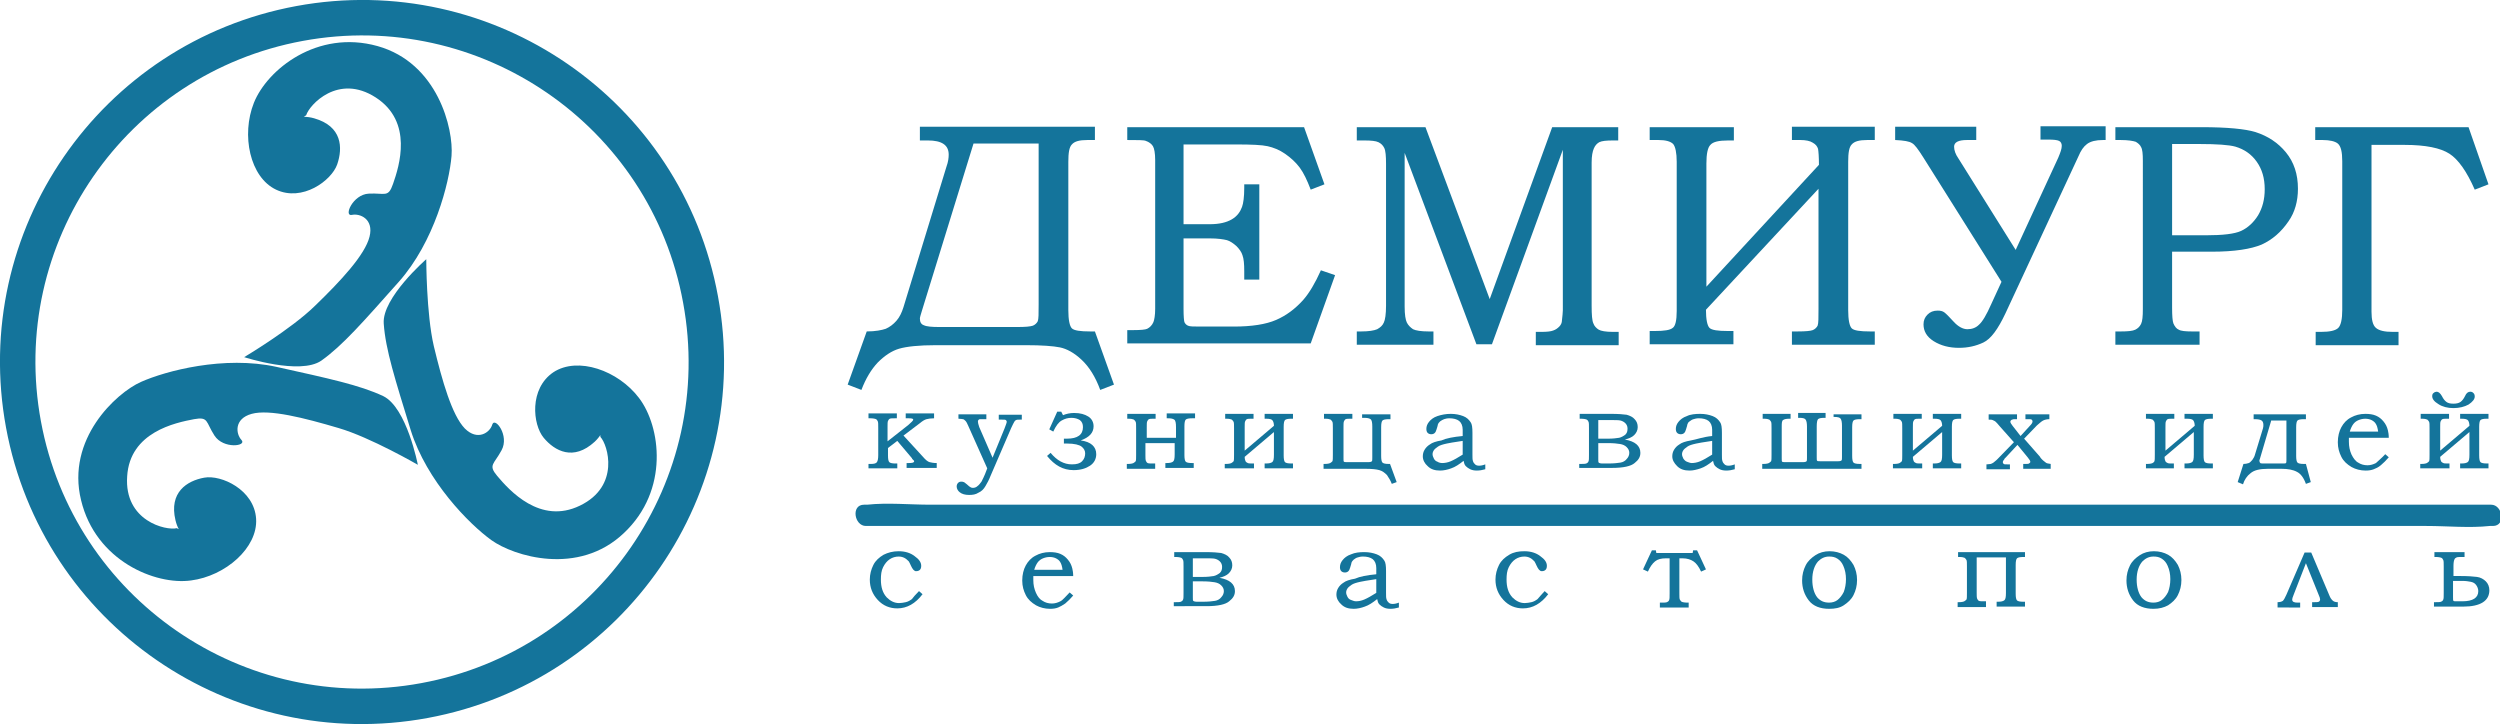 <?xml version="1.0" encoding="utf-8"?>
<!-- Generator: Adobe Illustrator 22.0.1, SVG Export Plug-In . SVG Version: 6.00 Build 0)  -->
<svg version="1.1" id="Слой_1" xmlns="http://www.w3.org/2000/svg" xmlns:xlink="http://www.w3.org/1999/xlink" x="0px" y="0px"
	 viewBox="0 0 564.2 163.5" style="enable-background:new 0 0 564.2 163.5;" xml:space="preserve">
<style type="text/css">
	.st0{fill:#14749B;}
	.st1{fill:none;stroke:#14749B;stroke-width:8;stroke-miterlimit:10;}
</style>
<g>
	<path class="st0" d="M207.6,31.6v-3h39.5v3h-1.7c-1.8,0-2.9,0.3-3.5,1c-0.6,0.6-0.8,1.9-0.8,3.9V70c0,2.2,0.3,3.6,0.8,4.1
		c0.5,0.5,1.9,0.7,4.1,0.7h1.1l4.3,12l-3.1,1.2c-1.1-3-2.5-5.2-4.2-6.8s-3.4-2.5-4.9-2.8s-4-0.5-7.7-0.5h-20.3
		c-3.8,0-6.6,0.3-8.3,0.8c-1.7,0.5-3.3,1.6-4.8,3.1c-1.5,1.6-2.7,3.6-3.7,6.2l-3.1-1.2l4.3-12c2,0,3.4-0.3,4.3-0.6
		c0.9-0.4,1.7-1,2.4-1.8c0.7-0.8,1.2-1.8,1.6-3.1l9.7-31.7c0.4-1.1,0.5-2,0.5-2.7c0-2.2-1.6-3.2-4.7-3.2H207.6z M234.5,32.4h-14.8
		L208.1,70c-0.3,1-0.5,1.6-0.5,1.9c0,0.8,0.3,1.3,0.9,1.5c0.6,0.3,1.8,0.4,3.5,0.4h17.6c1.8,0,2.9-0.1,3.5-0.3
		c0.5-0.2,0.9-0.6,1.1-1c0.2-0.5,0.2-1.7,0.2-3.8V32.4z"/>
	<path class="st0" d="M254.4,28.7h39.9l4.6,12.9l-3.1,1.2c-0.8-2.1-1.6-3.8-2.5-5c-0.9-1.2-2-2.2-3.3-3.1s-2.6-1.4-3.9-1.7
		c-1.3-0.3-3.7-0.4-7.1-0.4h-11.9v18h5.9c2.2,0,3.8-0.4,5-1.1s1.9-1.7,2.3-2.8c0.3-0.8,0.5-2.3,0.5-4.3v-0.8h3.4v21.5h-3.4v-1.9
		c0-1.6-0.1-2.8-0.4-3.6c-0.2-0.7-0.7-1.4-1.4-2.1c-0.7-0.6-1.4-1.1-2.1-1.3c-0.8-0.2-2.1-0.4-3.9-0.4h-5.9v15.9
		c0,1.7,0.1,2.7,0.2,3c0.2,0.4,0.4,0.6,0.8,0.8c0.4,0.2,1.3,0.2,2.9,0.2h7.4c4.1,0,7.3-0.5,9.6-1.5c2.3-1,4.3-2.5,6.1-4.5
		c1.4-1.6,2.7-3.8,4-6.7l3.2,1.1l-5.5,15.4h-41.4v-3h1.4c1.6,0,2.7-0.1,3.1-0.3c0.6-0.3,1.1-0.8,1.4-1.5c0.2-0.5,0.4-1.5,0.4-3V36.1
		c0-1.5-0.2-2.6-0.5-3.1c-0.3-0.5-0.8-0.9-1.6-1.2c-0.4-0.2-1.8-0.2-4.2-0.2V28.7z"/>
	<path class="st0" d="M306.2,28.7h15.5l14.5,38.8l14.1-38.8h14.9v3H364c-1.5,0-2.5,0.1-3.1,0.4c-0.5,0.3-0.9,0.7-1.2,1.4
		s-0.5,1.7-0.5,3.2v32.3c0,2,0.1,3.4,0.4,4c0.2,0.6,0.7,1.1,1.2,1.4s1.6,0.5,3.2,0.5h1.3v3h-18.7v-3h1.3c1.2,0,2.1-0.1,2.6-0.3
		c0.6-0.2,1-0.5,1.4-0.9c0.4-0.4,0.6-0.9,0.6-1.4c0.1-1,0.2-1.7,0.2-2.3V33.8l-16,43.9h-3.5L317,34.5v34.7c0,1.8,0.2,3,0.5,3.6
		c0.3,0.6,0.8,1.1,1.4,1.5c0.6,0.3,1.8,0.5,3.5,0.5h1.1v3h-17.3v-3h1c1.7,0,2.9-0.2,3.6-0.5c0.7-0.4,1.2-0.8,1.5-1.5
		c0.3-0.6,0.5-1.9,0.5-3.8v-32c0-1.8-0.1-3-0.4-3.6c-0.3-0.6-0.7-1-1.3-1.3c-0.6-0.3-1.7-0.4-3.2-0.4h-1.7V28.7z"/>
	<path class="st0" d="M372.4,28.7h18.9v3H390c-2.1,0-3.4,0.3-4,1c-0.6,0.6-0.9,2-0.9,4.2v27.8l25.4-27.5c0-1.8-0.1-3-0.2-3.6
		c-0.2-0.6-0.5-1-1.2-1.4c-0.6-0.4-1.6-0.6-2.8-0.6h-1.9v-3h18.7v3h-1.7c-1.8,0-2.9,0.3-3.5,1c-0.6,0.6-0.8,1.9-0.8,3.9V70
		c0,2.2,0.3,3.6,0.8,4.1c0.5,0.5,1.9,0.7,4.1,0.7h1.1v3h-18.7v-3h1.3c1.7,0,2.9-0.1,3.4-0.3s0.9-0.6,1.1-1c0.2-0.5,0.2-1.8,0.2-3.9
		V42.6l-25.4,27.3c0,2.2,0.3,3.6,0.8,4.1c0.5,0.5,1.9,0.7,4.1,0.7h1.3v3h-18.9v-3h1.2c2.1,0,3.4-0.2,4-0.7c0.6-0.4,0.9-1.7,0.9-3.8
		V36.5c0-2-0.3-3.4-0.8-4c-0.6-0.6-1.7-0.9-3.3-0.9h-2V28.7z"/>
	<path class="st0" d="M475.3,31.6h-0.7c-1.6,0-2.8,0.3-3.6,0.9c-0.8,0.6-1.4,1.5-1.9,2.7l-16.5,35.5c-1.7,3.6-3.3,5.8-5,6.6
		c-1.7,0.8-3.5,1.2-5.5,1.2c-2.2,0-4.1-0.5-5.7-1.5s-2.3-2.3-2.3-3.8c0-0.9,0.3-1.6,0.9-2.2s1.3-0.9,2.3-0.9c0.6,0,1.1,0.1,1.5,0.4
		c0.4,0.3,1.1,1,2.1,2.1c1,1.1,2.1,1.7,3.1,1.7c1,0,1.9-0.3,2.6-1c0.8-0.7,1.7-2.2,2.8-4.7l2.3-5l-17.6-28c-1.2-1.9-2-3-2.6-3.3
		c-0.6-0.4-1.8-0.6-3.8-0.7v-3H446v3h-2.1c-1.9,0-2.9,0.5-2.9,1.5c0,0.8,0.3,1.7,1,2.7l12.9,20.6l9.6-20.8c0.5-1.2,0.8-2,0.8-2.7
		c0-0.5-0.2-0.9-0.6-1.1c-0.4-0.2-1.2-0.3-2.4-0.3h-1.8v-3h14.7V31.6z"/>
	<path class="st0" d="M477.4,28.7h19.4c5.9,0,9.9,0.4,12.2,1.1c2.8,0.9,5.1,2.4,6.9,4.6c1.8,2.2,2.7,4.9,2.7,8.2
		c0,2.8-0.7,5.3-2.1,7.3c-1.7,2.5-3.7,4.2-6.1,5.3c-2.4,1-6.1,1.6-11.2,1.6h-9v12.6c0,1.9,0.1,3.1,0.3,3.6c0.3,0.7,0.7,1.2,1.2,1.4
		c0.5,0.3,1.5,0.4,3,0.4h1.7v3h-19v-3h1.2c1.6,0,2.7-0.1,3.3-0.4c0.6-0.3,1-0.7,1.3-1.3c0.3-0.6,0.4-1.7,0.4-3.3V36.3
		c0-1.6-0.1-2.6-0.4-3.1c-0.2-0.5-0.7-0.9-1.2-1.2c-0.6-0.2-1.7-0.4-3.4-0.4h-1.2V28.7z M490.2,32.5v20.6h7.6c3.8,0,6.5-0.3,8-1
		c1.5-0.7,2.8-1.9,3.8-3.5c1-1.7,1.5-3.6,1.5-5.9c0-2.5-0.6-4.5-1.8-6.2s-2.8-2.8-4.8-3.4c-1.4-0.4-4.2-0.6-8.2-0.6H490.2z"/>
	<path class="st0" d="M522.7,28.7h34.4l4.5,12.9l-3.1,1.2c-1.8-4.1-3.7-6.8-5.7-8.1s-5.4-2-10.1-2h-7.5v37.6c0,1.9,0.3,3.1,1,3.7
		c0.7,0.6,1.9,0.9,3.8,0.9h1.3v3h-18.7v-3h1.2c2,0,3.3-0.3,3.9-0.9s0.9-2,0.9-4.1V36.4c0-2.1-0.3-3.4-1-4c-0.6-0.5-1.8-0.8-3.4-0.8
		h-1.7V28.7z"/>
</g>
<path class="st0" d="M62,31c0,0,2.6-6.1,8.9-4.3c6.3,1.8,6.5,6.6,5.2,10.4c-1.3,3.7-7.9,8.5-13.8,5.7c-5.9-2.8-7.9-12.3-5-19.6
	c3-7.5,14.3-16.6,27.9-12.8c13.6,3.8,17.2,18.7,16.7,24.8c-0.5,6.1-3.9,19.4-11.9,28.4c-8,9-12.7,14.4-17.5,17.8
	c-4.8,3.3-17.4-0.8-17.4-0.8s10.6-6.3,16-11.6c5.8-5.6,11.3-11.5,12.3-15.6c1-4-2.2-5.3-4-4.9c-1.9,0.4,0.2-4.6,3.8-4.8
	c3.7-0.2,4.4,1,5.5-2.2c1.4-4,4.6-14-3.9-19.5c-8.5-5.5-15,1.7-15.7,4"/>
<path class="st0" d="M135.1,89.8c0,0,3.9,5.4-0.9,9.9c-4.8,4.4-9,2.1-11.5-0.9c-2.5-3-3.3-11.1,2.2-14.8c5.5-3.6,14.6-0.4,19.3,5.8
	c4.9,6.4,6.9,20.8-3.4,30.5c-10.3,9.8-24.9,5.2-29.9,1.6c-5-3.6-14.6-13.3-18.2-24.8C89.2,85.7,87,78.9,86.6,73
	c-0.4-5.8,9.6-14.5,9.6-14.5s0,12.3,1.7,19.6c1.9,7.9,4.1,15.6,7,18.6c2.9,2.9,5.7,0.9,6.2-0.9c0.6-1.8,3.9,2.5,2.1,5.8
	c-1.7,3.2-3.1,3.3-1,5.8c2.7,3.2,9.7,11.1,18.7,6.7c9.1-4.4,6.3-13.7,4.6-15.5"/>
<path class="st0" d="M47.7,123.1c0,0-6.6,0.7-8.1-5.7c-1.5-6.3,2.6-8.9,6.5-9.6c3.8-0.7,11.3,2.7,11.7,9.3
	c0.4,6.5-6.9,12.9-14.7,13.9c-8,1.1-21.5-4.4-24.8-18.1c-3.4-13.8,7.9-24.2,13.5-26.7c5.6-2.5,18.8-6,30.6-3.4
	c11.7,2.6,18.8,4.1,24.1,6.6c5.3,2.6,7.8,15.5,7.8,15.5s-10.7-6.2-17.9-8.3c-7.8-2.3-15.6-4.3-19.6-3.2c-4,1.1-3.6,4.5-2.3,5.9
	c1.3,1.4-4.1,2.1-6.1-1c-2-3.1-1.3-4.3-4.6-3.7c-4.2,0.8-14.5,2.9-15.1,12.9c-0.7,10.1,8.8,12.3,11.2,11.7"/>
<path class="st1" d="M158.1,67.6c7.8,42.2-20.1,82.7-62.3,90.5c-42.2,7.8-82.7-20.1-90.5-62.3C-2.5,53.6,25.4,13.1,67.6,5.3
	C109.8-2.5,150.4,25.4,158.1,67.6z"/>
<g>
	<path class="st0" d="M196,105.8v-1.1h0.6c0.6,0,1.1-0.1,1.3-0.4s0.3-0.8,0.3-1.6v-6.1c0-0.8,0-1.3-0.1-1.5
		c-0.1-0.2-0.2-0.4-0.4-0.5c-0.2-0.1-0.7-0.2-1.3-0.2H196v-1.1h6.4v1.1H202c-0.6,0-1,0-1.2,0.1c-0.2,0.1-0.3,0.3-0.4,0.5
		c-0.1,0.2-0.1,0.7-0.1,1.3v3.3l4.7-3.7c0.7-0.6,1.1-1,1.1-1.2c0-0.2-0.3-0.3-1-0.3h-0.7v-1.1h6.4v1.1c-0.7,0-1.3,0.1-1.7,0.2
		s-0.9,0.4-1.5,0.9l-3.7,2.8l4.4,4.8c0.6,0.7,1.1,1.1,1.5,1.2s0.9,0.2,1.6,0.2v1.1h-6.8v-1.1h0.5c0.8,0,1.2-0.1,1.2-0.4
		c0-0.1,0-0.1-0.1-0.2c0,0-0.1-0.1-0.3-0.3c0,0-0.1-0.1-0.1-0.2l-3.3-3.9l-2.1,1.6v1.7c0,0.8,0.1,1.3,0.3,1.5
		c0.2,0.2,0.7,0.3,1.3,0.3h0.5v1.1H196z"/>
	<path class="st0" d="M216.4,93.5h6.2v1.1H222c-0.5,0-0.8,0-0.9,0c-0.1,0-0.2,0.1-0.3,0.2s-0.1,0.2-0.1,0.4c0,0.2,0.1,0.6,0.3,1.2
		l3,6.9l2.7-6.6c0.3-0.8,0.5-1.3,0.5-1.5c0-0.2-0.1-0.3-0.2-0.4c-0.1-0.1-0.5-0.1-1-0.1h-0.6v-1.1h5.2v1.1h-0.3c-0.5,0-0.8,0-1,0.1
		c-0.2,0.1-0.3,0.2-0.4,0.4c-0.1,0.2-0.4,0.7-0.7,1.4l-4.7,10.9c-0.3,0.8-0.7,1.5-1.1,2.2c-0.4,0.7-0.9,1.2-1.6,1.5
		c-0.6,0.4-1.3,0.5-2.1,0.5c-0.9,0-1.6-0.2-2.1-0.6c-0.4-0.3-0.7-0.8-0.7-1.3c0-0.3,0.1-0.6,0.3-0.8c0.2-0.2,0.4-0.3,0.7-0.3
		c0.2,0,0.4,0,0.6,0.1c0.1,0,0.3,0.2,0.7,0.5c0.4,0.4,0.7,0.6,0.9,0.7s0.3,0.1,0.5,0.1c0.3,0,0.7-0.1,1-0.4c0.3-0.2,0.6-0.6,0.9-1
		c0.3-0.6,0.6-1.2,0.8-1.7l0.5-1.3l-4.2-9.4c-0.3-0.7-0.5-1.1-0.7-1.3s-0.4-0.4-0.6-0.4c-0.1,0-0.5-0.1-1-0.1V93.5z"/>
	<path class="st0" d="M236.8,96.9l1.8-4h0.9l0.4,0.8c0.7-0.3,1.6-0.5,2.5-0.5c1.4,0,2.4,0.3,3.2,0.8c0.8,0.5,1.2,1.3,1.2,2.2
		c0,1.5-1,2.5-2.9,3.2c2.3,0.3,3.5,1.4,3.5,3.1c0,1.1-0.5,2-1.4,2.6s-2.1,1-3.7,1c-2.4,0-4.3-1.1-6-3.2l0.8-0.7
		c1.4,1.7,3,2.6,4.8,2.6c1.1,0,1.8-0.2,2.3-0.7c0.5-0.5,0.7-1.1,0.7-1.8c0-0.6-0.3-1.1-0.8-1.5s-1.6-0.7-3.3-0.7h-0.7v-1.1h0.7
		c2.4,0,3.6-0.9,3.6-2.6c0-0.7-0.2-1.2-0.7-1.6c-0.5-0.3-1.1-0.5-1.9-0.5c-0.8,0-1.5,0.2-2.2,0.6c-0.7,0.4-1.3,1.2-1.9,2.5
		L236.8,96.9z"/>
	<path class="st0" d="M260.7,104.7v1.1h-6.4v-1.1h0.3c0.6,0,1-0.1,1.2-0.2s0.4-0.3,0.5-0.4c0.1-0.2,0.1-0.7,0.1-1.5v-5.9
		c0-0.8,0-1.3-0.1-1.5c-0.1-0.2-0.2-0.3-0.4-0.5c-0.2-0.1-0.6-0.2-1.2-0.2h-0.3v-1.1h6.4v1.1h-0.3c-0.6,0-1,0-1.2,0.1
		c-0.2,0.1-0.3,0.3-0.4,0.5c-0.1,0.2-0.1,0.7-0.1,1.3v2.4h6.6v-2.4c0-0.9-0.1-1.5-0.4-1.7c-0.3-0.2-0.7-0.3-1.4-0.3h-0.3v-1.1h6.4
		v1.1H269c-0.7,0-1.2,0.1-1.4,0.3s-0.3,0.7-0.3,1.5v6.5c0,0.8,0.1,1.3,0.3,1.5c0.2,0.2,0.7,0.3,1.4,0.3h0.4v1.1h-6.4v-1.1h0.3
		c0.7,0,1.1-0.1,1.4-0.3c0.3-0.2,0.4-0.7,0.4-1.7V100h-6.6v2.7c0,0.6,0,1,0.1,1.3c0.1,0.2,0.2,0.4,0.4,0.5c0.2,0.1,0.6,0.1,1.2,0.1
		H260.7z"/>
	<path class="st0" d="M276.4,105.8v-1.1h0.3c0.6,0,1-0.1,1.2-0.2s0.4-0.3,0.5-0.4c0.1-0.2,0.1-0.7,0.1-1.5v-5.9c0-0.8,0-1.3-0.1-1.5
		s-0.2-0.3-0.4-0.5c-0.2-0.1-0.6-0.2-1.2-0.2h-0.3v-1.1h6.4v1.1h-0.3c-0.6,0-1,0-1.2,0.1s-0.3,0.3-0.4,0.5s-0.1,0.7-0.1,1.3v5.3
		l6.6-5.6c0-0.5-0.1-0.9-0.3-1.2s-0.7-0.4-1.5-0.4h-0.3v-1.1h6.4v1.1h-0.4c-0.7,0-1.2,0.1-1.4,0.3s-0.3,0.7-0.3,1.5v6.5
		c0,0.8,0.1,1.3,0.3,1.5c0.2,0.2,0.7,0.3,1.4,0.3h0.4v1.1h-6.4v-1.1h0.3c0.7,0,1.1-0.1,1.4-0.3s0.4-0.7,0.4-1.7v-5.1l-6.6,5.6
		c0,0.5,0.1,0.8,0.2,1c0.1,0.2,0.3,0.3,0.5,0.4s0.5,0.1,1.1,0.1h0.3v1.1H276.4z"/>
	<path class="st0" d="M307.4,94.6v-1.1h6.4v1.1h-0.4c-0.7,0-1.2,0.1-1.4,0.3s-0.3,0.7-0.3,1.5v6.5c0,0.8,0.1,1.3,0.3,1.5
		c0.2,0.2,0.7,0.3,1.3,0.3h0.4l1.5,4.1l-1.1,0.4c-0.3-0.8-0.7-1.4-1.1-2c-0.5-0.5-1-0.9-1.7-1.1c-0.7-0.2-1.7-0.3-3.2-0.3h-9.4v-1.1
		h0.3c0.6,0,1-0.1,1.2-0.2c0.2-0.1,0.4-0.3,0.5-0.4c0.1-0.2,0.1-0.7,0.1-1.5v-5.9c0-0.8,0-1.3-0.1-1.5s-0.2-0.3-0.4-0.5
		c-0.2-0.1-0.6-0.2-1.2-0.2h-0.3v-1.1h6.4v1.1h-0.3c-0.6,0-1,0-1.2,0.1s-0.3,0.3-0.4,0.5c-0.1,0.2-0.1,0.7-0.1,1.3v7
		c0,0.5,0,0.7,0.1,0.8c0.1,0.1,0.4,0.1,0.8,0.1h4.7c0.5,0,0.7-0.1,0.8-0.2s0.1-0.4,0.1-0.8v-7c0-0.9-0.1-1.5-0.4-1.7
		s-0.7-0.3-1.4-0.3H307.4z"/>
	<path class="st0" d="M330.1,98.4l0-1.4c0-0.9-0.3-1.6-0.8-2c-0.5-0.4-1.3-0.6-2.2-0.6c-0.5,0-0.9,0.1-1.2,0.2s-0.6,0.3-0.9,0.5
		c-0.2,0.2-0.4,0.4-0.5,0.7c0,0.1-0.1,0.5-0.3,1.1c-0.2,0.8-0.6,1.1-1.2,1.1c-0.3,0-0.6-0.1-0.8-0.3s-0.3-0.5-0.3-0.9
		c0-0.6,0.2-1.1,0.6-1.6c0.4-0.5,1-1,1.9-1.3s1.9-0.5,3-0.5c1.1,0,2,0.2,2.8,0.5c0.8,0.3,1.3,0.8,1.7,1.4c0.3,0.4,0.4,1.2,0.4,2.4
		v4.9c0,0.7,0,1.1,0.1,1.4c0.1,0.4,0.3,0.6,0.5,0.8s0.5,0.3,0.9,0.3c0.4,0,0.9-0.1,1.4-0.3v1.1c-0.7,0.2-1.3,0.3-1.9,0.3
		c-0.6,0-1.1-0.1-1.5-0.3s-0.7-0.4-1-0.7c-0.3-0.3-0.4-0.7-0.5-1.2c-1,0.8-1.9,1.4-2.8,1.7c-0.8,0.3-1.7,0.5-2.5,0.5
		c-1.2,0-2.1-0.3-2.8-1c-0.7-0.6-1.1-1.4-1.1-2.2c0-0.5,0.1-1,0.4-1.5c0.3-0.5,0.7-0.9,1.2-1.2c0.5-0.4,1.4-0.7,2.6-0.9
		C326.4,98.9,328,98.6,330.1,98.4z M330.1,99.5c-2,0.3-3.2,0.5-3.6,0.6c-0.9,0.2-1.6,0.4-2,0.7s-0.7,0.5-0.9,0.8
		c-0.2,0.3-0.3,0.6-0.3,0.9s0.1,0.6,0.3,1s0.5,0.6,0.8,0.7c0.3,0.2,0.7,0.3,1.1,0.3c0.5,0,1.2-0.1,1.9-0.4s1.6-0.8,2.7-1.5
		L330.1,99.5z"/>
	<path class="st0" d="M356.4,105.8v-1.1h0.3c0.6,0,1,0,1.3-0.1c0.2-0.1,0.4-0.2,0.5-0.5c0.1-0.2,0.1-0.7,0.1-1.5v-5.9
		c0-0.8,0-1.3-0.1-1.5c-0.1-0.2-0.2-0.4-0.4-0.5c-0.2-0.1-0.7-0.2-1.3-0.2h-0.3v-1.1h7c1.7,0,2.9,0.1,3.6,0.2c0.7,0.2,1.4,0.5,1.8,1
		c0.5,0.5,0.7,1.1,0.7,1.8c0,0.7-0.3,1.3-0.8,1.8s-1.3,0.8-2.1,1c2.3,0.4,3.5,1.4,3.5,3c0,0.9-0.4,1.6-1.3,2.3
		c-0.8,0.7-2.5,1.1-5.1,1.1H356.4z M360.7,94.7v4.3h2.2c1.1,0,1.9-0.1,2.5-0.2c0.5-0.1,1-0.4,1.4-0.7c0.4-0.4,0.5-0.8,0.5-1.4
		c0-0.5-0.2-0.9-0.5-1.2c-0.3-0.3-0.7-0.5-1.1-0.6s-1.2-0.1-2.3-0.1H360.7z M360.7,100v3.6c0,0.5,0,0.7,0.1,0.8
		c0.1,0.1,0.4,0.2,0.8,0.2h1.4c1.2,0,2.1-0.1,2.7-0.2c0.6-0.1,1.1-0.4,1.4-0.8c0.4-0.4,0.6-0.9,0.6-1.4c0-0.5-0.2-0.9-0.6-1.3
		c-0.4-0.4-0.9-0.6-1.5-0.7c-0.6-0.1-1.5-0.2-2.7-0.2H360.7z"/>
	<path class="st0" d="M386.4,98.4l0-1.4c0-0.9-0.3-1.6-0.8-2s-1.3-0.6-2.2-0.6c-0.5,0-0.9,0.1-1.2,0.2c-0.4,0.1-0.6,0.3-0.9,0.5
		s-0.4,0.4-0.5,0.7c0,0.1-0.1,0.5-0.3,1.1c-0.2,0.8-0.6,1.1-1.2,1.1c-0.3,0-0.6-0.1-0.8-0.3c-0.2-0.2-0.3-0.5-0.3-0.9
		c0-0.6,0.2-1.1,0.6-1.6s1-1,1.9-1.3c0.8-0.4,1.9-0.5,3-0.5c1.1,0,2,0.2,2.8,0.5s1.3,0.8,1.7,1.4c0.3,0.4,0.4,1.2,0.4,2.4v4.9
		c0,0.7,0,1.1,0.1,1.4c0.1,0.4,0.3,0.6,0.5,0.8c0.2,0.2,0.5,0.3,0.9,0.3c0.4,0,0.9-0.1,1.4-0.3v1.1c-0.7,0.2-1.3,0.3-1.9,0.3
		c-0.6,0-1.1-0.1-1.5-0.3c-0.4-0.2-0.7-0.4-1-0.7s-0.4-0.7-0.5-1.2c-1,0.8-1.9,1.4-2.8,1.7s-1.7,0.5-2.5,0.5c-1.2,0-2.1-0.3-2.8-1
		s-1.1-1.4-1.1-2.2c0-0.5,0.1-1,0.4-1.5s0.7-0.9,1.2-1.2c0.5-0.4,1.4-0.7,2.6-0.9S384.3,98.6,386.4,98.4z M386.4,99.5
		c-2,0.3-3.2,0.5-3.6,0.6c-0.9,0.2-1.6,0.4-2,0.7c-0.4,0.3-0.7,0.5-0.9,0.8s-0.3,0.6-0.3,0.9s0.1,0.6,0.3,1c0.2,0.3,0.5,0.6,0.8,0.7
		s0.7,0.3,1.1,0.3c0.5,0,1.2-0.1,1.9-0.4c0.7-0.3,1.6-0.8,2.7-1.5L386.4,99.5z"/>
	<path class="st0" d="M413.8,94.6v-1.1h6.3v1.1h-0.4c-0.7,0-1.2,0.1-1.4,0.3s-0.3,0.7-0.3,1.5v6.5c0,0.8,0.1,1.3,0.3,1.5
		c0.2,0.2,0.7,0.3,1.4,0.3h0.4v1.1h-22.4v-1.1h0.3c0.6,0,1-0.1,1.2-0.2s0.4-0.3,0.5-0.4c0.1-0.2,0.1-0.7,0.1-1.5v-5.9
		c0-0.8,0-1.3-0.1-1.5s-0.2-0.3-0.4-0.5c-0.2-0.1-0.6-0.2-1.2-0.2h-0.3v-1.1h6.3v1.1h-0.3c-0.7,0-1.1,0.1-1.4,0.3s-0.3,0.8-0.3,1.6
		v7c0,0.5,0,0.7,0.1,0.8c0.1,0.1,0.4,0.1,0.8,0.1h3.9c0.5,0,0.7-0.1,0.8-0.2c0.1-0.1,0.1-0.4,0.1-0.8v-7c0-0.8-0.1-1.3-0.3-1.6
		s-0.7-0.4-1.4-0.4h-0.3v-1.1h6.2v1.1h-0.3c-0.7,0-1.2,0.1-1.4,0.3c-0.2,0.2-0.3,0.8-0.3,1.6v7c0,0.5,0,0.7,0.1,0.8
		c0.1,0.1,0.4,0.1,0.8,0.1h3.9c0.5,0,0.7-0.1,0.8-0.2c0.1-0.1,0.1-0.4,0.1-0.8v-7c0-0.8-0.1-1.3-0.3-1.6s-0.7-0.4-1.4-0.4H413.8z"/>
	<path class="st0" d="M427.2,105.8v-1.1h0.3c0.6,0,1-0.1,1.2-0.2s0.4-0.3,0.5-0.4c0.1-0.2,0.1-0.7,0.1-1.5v-5.9c0-0.8,0-1.3-0.1-1.5
		s-0.2-0.3-0.4-0.5c-0.2-0.1-0.6-0.2-1.2-0.2h-0.3v-1.1h6.4v1.1h-0.3c-0.6,0-1,0-1.2,0.1s-0.3,0.3-0.4,0.5s-0.1,0.7-0.1,1.3v5.3
		l6.6-5.6c0-0.5-0.1-0.9-0.3-1.2s-0.7-0.4-1.5-0.4h-0.3v-1.1h6.4v1.1h-0.4c-0.7,0-1.2,0.1-1.4,0.3s-0.3,0.7-0.3,1.5v6.5
		c0,0.8,0.1,1.3,0.3,1.5c0.2,0.2,0.7,0.3,1.4,0.3h0.4v1.1h-6.4v-1.1h0.3c0.7,0,1.1-0.1,1.4-0.3s0.4-0.7,0.4-1.7v-5.1l-6.6,5.6
		c0,0.5,0.1,0.8,0.2,1c0.1,0.2,0.3,0.3,0.5,0.4s0.5,0.1,1.1,0.1h0.3v1.1H427.2z"/>
	<path class="st0" d="M448.8,93.5h6.4v1.1h-0.4c-0.3,0-0.5,0-0.7,0.1c-0.1,0-0.2,0.1-0.3,0.2c-0.1,0.1-0.1,0.2-0.1,0.3
		c0,0.2,0.2,0.5,0.5,0.9l1.8,2.3l2.1-2.3c0.4-0.4,0.6-0.7,0.6-1c0-0.2-0.1-0.3-0.2-0.4c-0.1-0.1-0.4-0.1-0.9-0.1h-0.5v-1.1h5.4v1.1
		c-0.5,0-1,0.1-1.4,0.3c-0.4,0.2-0.8,0.6-1.4,1.1l-2.9,3l3.6,4.1l0.1,0.2c0.4,0.5,0.8,0.8,1.2,1.1c0.2,0.2,0.6,0.2,1.1,0.3v1.1h-6.2
		v-1.1h0.5c0.4,0,0.7,0,0.8-0.1c0.2-0.1,0.3-0.2,0.3-0.4c0-0.2-0.2-0.5-0.6-1l-2.3-2.8l-2.6,2.8l-0.3,0.3l-0.1,0.2
		c-0.2,0.2-0.3,0.4-0.3,0.6c0,0.2,0.1,0.3,0.2,0.4c0.1,0.1,0.4,0.1,0.9,0.1h0.5v1.1h-5.3v-1.1c0.4,0,0.7-0.1,1-0.1
		c0.2-0.1,0.5-0.2,0.7-0.4c0.4-0.3,0.7-0.6,0.8-0.7l3.7-3.8l-3.2-3.6c-0.4-0.5-0.7-0.8-0.9-1c-0.2-0.2-0.5-0.3-0.7-0.4
		c-0.2-0.1-0.5-0.1-0.9-0.1V93.5z"/>
	<path class="st0" d="M484.3,105.8v-1.1h0.3c0.6,0,1-0.1,1.2-0.2s0.4-0.3,0.4-0.4c0.1-0.2,0.1-0.7,0.1-1.5v-5.9c0-0.8,0-1.3-0.1-1.5
		c-0.1-0.2-0.2-0.3-0.4-0.5c-0.2-0.1-0.6-0.2-1.2-0.2h-0.3v-1.1h6.4v1.1h-0.3c-0.6,0-1,0-1.2,0.1s-0.3,0.3-0.4,0.5
		c-0.1,0.2-0.1,0.7-0.1,1.3v5.3l6.6-5.6c0-0.5-0.1-0.9-0.3-1.2s-0.7-0.4-1.5-0.4H493v-1.1h6.4v1.1h-0.4c-0.7,0-1.2,0.1-1.4,0.3
		c-0.2,0.2-0.3,0.7-0.3,1.5v6.5c0,0.8,0.1,1.3,0.3,1.5c0.2,0.2,0.7,0.3,1.4,0.3h0.4v1.1H493v-1.1h0.3c0.7,0,1.1-0.1,1.4-0.3
		c0.3-0.2,0.4-0.7,0.4-1.7v-5.1l-6.6,5.6c0,0.5,0.1,0.8,0.2,1c0.1,0.2,0.3,0.3,0.5,0.4s0.5,0.1,1.1,0.1h0.3v1.1H484.3z"/>
	<path class="st0" d="M505,108.8l1.3-4.1c0.5,0,0.9-0.1,1.2-0.2c0.3-0.1,0.5-0.4,0.8-0.7c0.3-0.4,0.5-0.8,0.6-1.2l1.8-5.9
		c0.1-0.3,0.1-0.6,0.1-0.8c0-0.4-0.1-0.8-0.4-1c-0.3-0.2-0.8-0.3-1.5-0.3h-0.3v-1.1h11.8v1.1h-0.5c-0.7,0-1.2,0.1-1.4,0.3
		c-0.2,0.2-0.3,0.7-0.3,1.5v6.5c0,0.8,0.1,1.3,0.3,1.5s0.7,0.3,1.4,0.3h0.5l1.1,4.1l-1.1,0.4c-0.5-1.4-1.2-2.3-2-2.7
		c-0.9-0.5-2.1-0.7-3.5-0.7h-3.1c-1.8,0-3.1,0.3-3.9,1c-0.8,0.6-1.4,1.5-1.7,2.5L505,108.8z M512.6,94.8l-2.6,8.8
		c-0.1,0.2-0.1,0.3-0.1,0.4c0,0.2,0.1,0.4,0.2,0.5c0.1,0.1,0.4,0.1,0.9,0.1h4.1c0.5,0,0.7,0,0.8-0.1c0.1-0.1,0.1-0.4,0.1-0.8v-8.8
		H512.6z"/>
	<path class="st0" d="M538.3,102.5l0.8,0.7c-0.6,0.7-1.2,1.3-1.8,1.8s-1.1,0.7-1.6,0.9c-0.5,0.2-1.1,0.3-1.8,0.3
		c-1.2,0-2.3-0.3-3.2-0.8c-1-0.6-1.8-1.3-2.3-2.3s-0.8-2-0.8-3.3c0-1.3,0.3-2.5,0.8-3.4c0.5-0.9,1.2-1.7,2.2-2.2
		c0.9-0.5,2-0.8,3.2-0.8c0.9,0,1.7,0.1,2.4,0.4c0.7,0.3,1.2,0.7,1.7,1.3c0.5,0.6,0.8,1.2,1,2c0.1,0.4,0.2,1,0.2,1.7h-9
		c0,0.4,0,0.7,0,0.9c0,1.1,0.2,2,0.6,2.9c0.4,0.8,0.9,1.5,1.5,1.8c0.6,0.4,1.3,0.6,2.1,0.6c0.7,0,1.3-0.2,1.9-0.5
		C536.7,104,537.5,103.4,538.3,102.5z M536.7,97.4c-0.1-0.8-0.3-1.4-0.5-1.7c-0.2-0.4-0.6-0.7-1-0.9c-0.4-0.2-0.9-0.3-1.4-0.3
		s-1,0.1-1.5,0.3c-0.5,0.2-0.9,0.5-1.2,0.9s-0.6,1-0.8,1.7H536.7z"/>
	<path class="st0" d="M546.2,105.8v-1.1h0.3c0.6,0,1-0.1,1.2-0.2s0.4-0.3,0.5-0.4c0.1-0.2,0.1-0.7,0.1-1.5v-5.9c0-0.8,0-1.3-0.1-1.5
		c-0.1-0.2-0.2-0.3-0.4-0.5c-0.2-0.1-0.6-0.2-1.2-0.2h-0.3v-1.1h6.4v1.1h-0.3c-0.6,0-1,0-1.2,0.1c-0.2,0.1-0.3,0.3-0.4,0.5
		c-0.1,0.2-0.1,0.7-0.1,1.3v5.3l6.6-5.6c0-0.5-0.1-0.9-0.3-1.2s-0.7-0.4-1.5-0.4h-0.3v-1.1h6.4v1.1h-0.4c-0.7,0-1.2,0.1-1.4,0.3
		s-0.3,0.7-0.3,1.5v6.5c0,0.8,0.1,1.3,0.3,1.5c0.2,0.2,0.7,0.3,1.4,0.3h0.4v1.1h-6.4v-1.1h0.3c0.7,0,1.1-0.1,1.4-0.3
		c0.3-0.2,0.4-0.7,0.4-1.7v-5.1l-6.6,5.6c0,0.5,0.1,0.8,0.2,1c0.1,0.2,0.3,0.3,0.5,0.4s0.5,0.1,1.1,0.1h0.3v1.1H546.2z M553.7,92.1
		c-1.3,0-2.5-0.3-3.4-0.9c-1-0.6-1.4-1.2-1.4-1.8c0-0.3,0.1-0.6,0.3-0.7c0.2-0.2,0.5-0.3,0.7-0.3c0.4,0,0.8,0.3,1.2,1
		c0.3,0.6,0.6,1,1,1.3c0.4,0.3,0.9,0.4,1.6,0.4c0.6,0,1.2-0.1,1.6-0.4c0.4-0.3,0.7-0.7,1-1.3c0.3-0.7,0.7-1,1.2-1
		c0.3,0,0.5,0.1,0.7,0.3s0.3,0.4,0.3,0.8c0,0.6-0.5,1.2-1.4,1.8C556.2,91.8,555,92.1,553.7,92.1z"/>
	<path class="st0" d="M207.4,133.4l0.8,0.7c-1.6,2.1-3.5,3.2-5.7,3.2c-1.7,0-3.2-0.6-4.4-1.9s-1.8-2.8-1.8-4.6
		c0-1.2,0.3-2.3,0.8-3.3s1.3-1.7,2.3-2.3c1-0.5,2.1-0.8,3.4-0.8c1.5,0,2.7,0.4,3.6,1.1c1,0.7,1.5,1.4,1.5,2.2c0,0.4-0.1,0.7-0.3,0.9
		s-0.5,0.3-0.8,0.3c-0.2,0-0.3,0-0.4-0.1c-0.1-0.1-0.3-0.2-0.4-0.4c-0.1-0.1-0.2-0.3-0.4-0.7c-0.2-0.5-0.4-0.8-0.5-1
		c-0.3-0.3-0.6-0.6-1-0.8c-0.4-0.2-0.8-0.3-1.3-0.3c-0.7,0-1.4,0.2-2,0.6s-1.1,1-1.5,1.8s-0.5,1.7-0.5,2.8c0,1.7,0.4,3,1.3,4
		c0.8,0.8,1.7,1.3,2.8,1.3c0.5,0,1-0.1,1.5-0.2s1-0.4,1.4-0.7C206.1,134.8,206.6,134.2,207.4,133.4z"/>
	<path class="st0" d="M241.4,133.7l0.8,0.7c-0.6,0.7-1.2,1.3-1.8,1.8c-0.6,0.4-1.1,0.7-1.6,0.9s-1.1,0.3-1.8,0.3
		c-1.2,0-2.3-0.3-3.2-0.8c-1-0.6-1.8-1.3-2.3-2.3s-0.8-2-0.8-3.3c0-1.3,0.3-2.5,0.8-3.4s1.2-1.7,2.2-2.2c0.9-0.5,2-0.8,3.2-0.8
		c0.9,0,1.7,0.1,2.4,0.4s1.2,0.7,1.7,1.3s0.8,1.2,1,2c0.1,0.4,0.2,1,0.2,1.7h-9c0,0.4,0,0.7,0,0.9c0,1.1,0.2,2,0.6,2.9
		s0.9,1.5,1.5,1.8c0.6,0.4,1.3,0.6,2.1,0.6c0.7,0,1.3-0.2,1.9-0.5S240.5,134.6,241.4,133.7z M239.8,128.6c-0.1-0.8-0.3-1.4-0.5-1.7
		c-0.2-0.4-0.6-0.7-1-0.9c-0.4-0.2-0.9-0.3-1.4-0.3s-1,0.1-1.5,0.3s-0.9,0.5-1.2,0.9c-0.3,0.4-0.6,1-0.8,1.7H239.8z"/>
	<path class="st0" d="M264.9,137v-1.1h0.3c0.6,0,1,0,1.3-0.1c0.2-0.1,0.4-0.2,0.5-0.5c0.1-0.2,0.1-0.7,0.1-1.5v-5.9
		c0-0.8,0-1.3-0.1-1.5c-0.1-0.2-0.2-0.4-0.4-0.5c-0.2-0.1-0.7-0.2-1.3-0.2h-0.3v-1.1h7c1.7,0,2.9,0.1,3.6,0.2c0.7,0.2,1.4,0.5,1.8,1
		c0.5,0.5,0.7,1.1,0.7,1.8c0,0.7-0.3,1.3-0.8,1.8s-1.3,0.8-2.1,1c2.3,0.4,3.5,1.4,3.5,3c0,0.9-0.4,1.6-1.3,2.3
		c-0.8,0.7-2.5,1.1-5.1,1.1H264.9z M269.2,125.9v4.3h2.2c1.1,0,1.9-0.1,2.5-0.2c0.5-0.1,1-0.4,1.4-0.7c0.4-0.4,0.5-0.8,0.5-1.4
		c0-0.5-0.2-0.9-0.5-1.2c-0.3-0.3-0.7-0.5-1.1-0.6s-1.2-0.1-2.3-0.1H269.2z M269.2,131.2v3.6c0,0.5,0,0.7,0.1,0.8
		c0.1,0.1,0.4,0.2,0.8,0.2h1.4c1.2,0,2.1-0.1,2.7-0.2c0.6-0.1,1.1-0.4,1.4-0.8c0.4-0.4,0.6-0.9,0.6-1.4c0-0.5-0.2-0.9-0.6-1.3
		c-0.4-0.4-0.9-0.6-1.5-0.7c-0.6-0.1-1.5-0.2-2.7-0.2H269.2z"/>
	<path class="st0" d="M310.6,129.6l0-1.4c0-0.9-0.3-1.6-0.8-2c-0.5-0.4-1.3-0.6-2.2-0.6c-0.5,0-0.9,0.1-1.2,0.2
		c-0.4,0.1-0.6,0.3-0.9,0.5c-0.2,0.2-0.4,0.4-0.5,0.7c0,0.1-0.1,0.5-0.3,1.1c-0.2,0.8-0.6,1.1-1.2,1.1c-0.3,0-0.6-0.1-0.8-0.3
		s-0.3-0.5-0.3-0.9c0-0.6,0.2-1.1,0.6-1.6c0.4-0.5,1-1,1.9-1.3c0.9-0.4,1.9-0.5,3-0.5c1.1,0,2,0.2,2.8,0.5c0.8,0.3,1.3,0.8,1.7,1.4
		c0.3,0.4,0.4,1.2,0.4,2.4v4.9c0,0.7,0,1.1,0.1,1.4c0.1,0.4,0.3,0.6,0.5,0.8s0.5,0.3,0.9,0.3c0.4,0,0.9-0.1,1.4-0.3v1.1
		c-0.7,0.2-1.3,0.3-1.9,0.3c-0.6,0-1.1-0.1-1.5-0.3s-0.7-0.4-1-0.7c-0.3-0.3-0.4-0.7-0.5-1.2c-1,0.8-1.9,1.4-2.8,1.7
		c-0.8,0.3-1.7,0.5-2.5,0.5c-1.2,0-2.1-0.3-2.8-1c-0.7-0.6-1.1-1.4-1.1-2.2c0-0.5,0.1-1,0.4-1.5c0.3-0.5,0.7-0.9,1.2-1.2
		c0.5-0.4,1.4-0.7,2.6-0.9C306.9,130.1,308.5,129.8,310.6,129.6z M310.6,130.7c-2,0.3-3.2,0.5-3.6,0.6c-0.9,0.2-1.6,0.4-2,0.7
		s-0.7,0.5-0.9,0.8c-0.2,0.3-0.3,0.6-0.3,0.9s0.1,0.6,0.3,1s0.5,0.6,0.8,0.7s0.7,0.3,1.1,0.3c0.6,0,1.2-0.1,1.9-0.4
		c0.7-0.3,1.6-0.8,2.7-1.5V130.7z"/>
	<path class="st0" d="M348.6,133.4l0.8,0.7c-1.6,2.1-3.5,3.2-5.7,3.2c-1.7,0-3.2-0.6-4.4-1.9s-1.8-2.8-1.8-4.6
		c0-1.2,0.3-2.3,0.8-3.3s1.3-1.7,2.3-2.3s2.1-0.8,3.4-0.8c1.5,0,2.7,0.4,3.6,1.1c1,0.7,1.5,1.4,1.5,2.2c0,0.4-0.1,0.7-0.3,0.9
		s-0.5,0.3-0.8,0.3c-0.2,0-0.3,0-0.4-0.1c-0.1-0.1-0.3-0.2-0.4-0.4c-0.1-0.1-0.2-0.3-0.4-0.7c-0.2-0.5-0.4-0.8-0.5-1
		c-0.3-0.3-0.6-0.6-1-0.8s-0.8-0.3-1.3-0.3c-0.7,0-1.4,0.2-2,0.6c-0.6,0.4-1.1,1-1.5,1.8s-0.5,1.7-0.5,2.8c0,1.7,0.4,3,1.3,4
		c0.8,0.8,1.7,1.3,2.8,1.3c0.5,0,1-0.1,1.5-0.2s1-0.4,1.4-0.7C347.3,134.8,347.9,134.2,348.6,133.4z"/>
	<path class="st0" d="M376.7,126H376c-1.1,0-1.9,0.2-2.5,0.7s-1.1,1.2-1.6,2.3l-1.1-0.5l2-4.3h0.9l0.1,0.6h8.2l0.1-0.6h0.9l2,4.3
		l-1.1,0.5c-0.5-1.1-1.1-1.9-1.7-2.3s-1.4-0.7-2.5-0.7h-0.7v7.8c0,0.8,0,1.3,0.1,1.5c0.1,0.2,0.2,0.3,0.4,0.5
		c0.2,0.1,0.7,0.2,1.3,0.2h0.3v1.1h-6.5v-1.1h0.3c0.6,0,1,0,1.3-0.1c0.2-0.1,0.4-0.2,0.5-0.5c0.1-0.2,0.1-0.7,0.1-1.5V126z"/>
	<path class="st0" d="M412.9,124.4c1.2,0,2.3,0.3,3.2,0.8s1.6,1.3,2.2,2.3c0.5,1,0.8,2.1,0.8,3.4s-0.3,2.4-0.8,3.4s-1.3,1.7-2.2,2.3
		s-2,0.8-3.3,0.8c-2,0-3.6-0.6-4.6-1.9s-1.5-2.8-1.5-4.5c0-1.3,0.3-2.4,0.8-3.4s1.3-1.7,2.2-2.3S411.7,124.4,412.9,124.4z
		 M412.8,125.6c-1,0-1.8,0.4-2.5,1.1c-0.8,0.9-1.3,2.3-1.3,4.1c0,1.7,0.4,3.1,1.1,4c0.7,0.8,1.5,1.2,2.7,1.2c0.7,0,1.4-0.2,1.9-0.6
		s1-1,1.4-1.8c0.3-0.8,0.5-1.8,0.5-2.9c0-1.1-0.2-2.1-0.6-3c-0.3-0.7-0.7-1.2-1.3-1.6S413.5,125.6,412.8,125.6z"/>
	<path class="st0" d="M448.2,135.9v1.1h-6.4v-1.1h0.3c0.6,0,1-0.1,1.2-0.2s0.4-0.3,0.5-0.4c0.1-0.2,0.1-0.7,0.1-1.5v-5.9
		c0-0.8,0-1.3-0.1-1.5s-0.2-0.3-0.4-0.5c-0.2-0.1-0.6-0.2-1.2-0.2h-0.3v-1.1H457v1.1h-0.4c-0.7,0-1.2,0.1-1.4,0.3s-0.3,0.7-0.3,1.5
		v6.5c0,0.8,0.1,1.3,0.3,1.5c0.2,0.2,0.7,0.3,1.4,0.3h0.4v1.1h-6.4v-1.1h0.3c0.7,0,1.1-0.1,1.4-0.3c0.3-0.2,0.4-0.7,0.4-1.7v-8h-6.6
		v8c0,0.6,0,1,0.1,1.3c0.1,0.2,0.2,0.4,0.4,0.5s0.6,0.1,1.2,0.1H448.2z"/>
	<path class="st0" d="M486.1,124.4c1.2,0,2.3,0.3,3.2,0.8s1.6,1.3,2.2,2.3c0.5,1,0.8,2.1,0.8,3.4s-0.3,2.4-0.8,3.4s-1.3,1.7-2.2,2.3
		c-0.9,0.5-2,0.8-3.3,0.8c-2,0-3.6-0.6-4.6-1.9c-1-1.3-1.5-2.8-1.5-4.5c0-1.3,0.3-2.4,0.8-3.4s1.3-1.7,2.2-2.3
		S484.9,124.4,486.1,124.4z M486,125.6c-1,0-1.8,0.4-2.5,1.1c-0.8,0.9-1.3,2.3-1.3,4.1c0,1.7,0.4,3.1,1.1,4c0.7,0.8,1.5,1.2,2.7,1.2
		c0.7,0,1.4-0.2,1.9-0.6s1-1,1.4-1.8c0.3-0.8,0.5-1.8,0.5-2.9c0-1.1-0.2-2.1-0.6-3c-0.3-0.7-0.7-1.2-1.3-1.6S486.7,125.6,486,125.6z
		"/>
	<path class="st0" d="M514,137v-1.1c0.5,0,0.9-0.1,1.2-0.3c0.2-0.2,0.5-0.7,0.8-1.4l4.1-9.5h1.5l4.1,9.7c0.2,0.5,0.4,0.8,0.7,1.1
		s0.7,0.4,1.2,0.4v1.1h-5.8v-1.1h0.4c0.5,0,0.9,0,1.1-0.1c0.2-0.1,0.3-0.3,0.3-0.5c0-0.2-0.1-0.6-0.3-1l-2.9-7.2l-2.8,7.2
		c-0.2,0.5-0.3,0.8-0.3,1c0,0.5,0.4,0.7,1.2,0.7h0.6v1.1H514z"/>
	<path class="st0" d="M549.3,137v-1.1h0.3c0.6,0,1,0,1.3-0.1c0.2-0.1,0.4-0.2,0.5-0.5c0.1-0.2,0.1-0.7,0.1-1.5v-5.9
		c0-0.8,0-1.3-0.1-1.5c-0.1-0.2-0.2-0.4-0.4-0.5c-0.2-0.1-0.7-0.2-1.3-0.2h-0.3v-1.1h6.8v1.1h-0.3c-0.8,0-1.3,0-1.5,0.1
		c-0.2,0.1-0.4,0.2-0.5,0.5c-0.1,0.2-0.2,0.7-0.2,1.4v2.3h1.7c1.6,0,2.8,0.1,3.6,0.2s1.5,0.5,2,1s0.8,1.2,0.8,2c0,2.4-2,3.7-5.9,3.7
		H549.3z M553.6,131.2v3.6c0,0.5,0,0.7,0.1,0.8c0.1,0.1,0.3,0.1,0.8,0.1h1.2c2.4,0,3.6-0.8,3.6-2.3c0-0.5-0.2-1-0.5-1.4
		c-0.3-0.4-0.7-0.6-1.2-0.7s-1.1-0.2-1.9-0.2H553.6z"/>
</g>
<g>
	<g>
		<path class="st0" d="M195.4,118.7c12.2,0,24.3,0,36.5,0c29.2,0,58.4,0,87.6,0c35.3,0,70.6,0,106,0c30.6,0,61.1,0,91.7,0
			c10.1,0,20.2,0,30.4,0c4.7,0,9.7,0.5,14.3,0c0.2,0,0.4,0,0.7,0c3,0,2.2-4.8-0.4-4.8c-12.2,0-24.3,0-36.5,0c-29.2,0-58.4,0-87.6,0
			c-35.3,0-70.6,0-106,0c-30.6,0-61.1,0-91.7,0c-10.1,0-20.2,0-30.4,0c-4.7,0-9.7-0.5-14.3,0c-0.2,0-0.4,0-0.7,0
			C192,113.9,192.8,118.7,195.4,118.7L195.4,118.7z"/>
	</g>
</g>
</svg>
